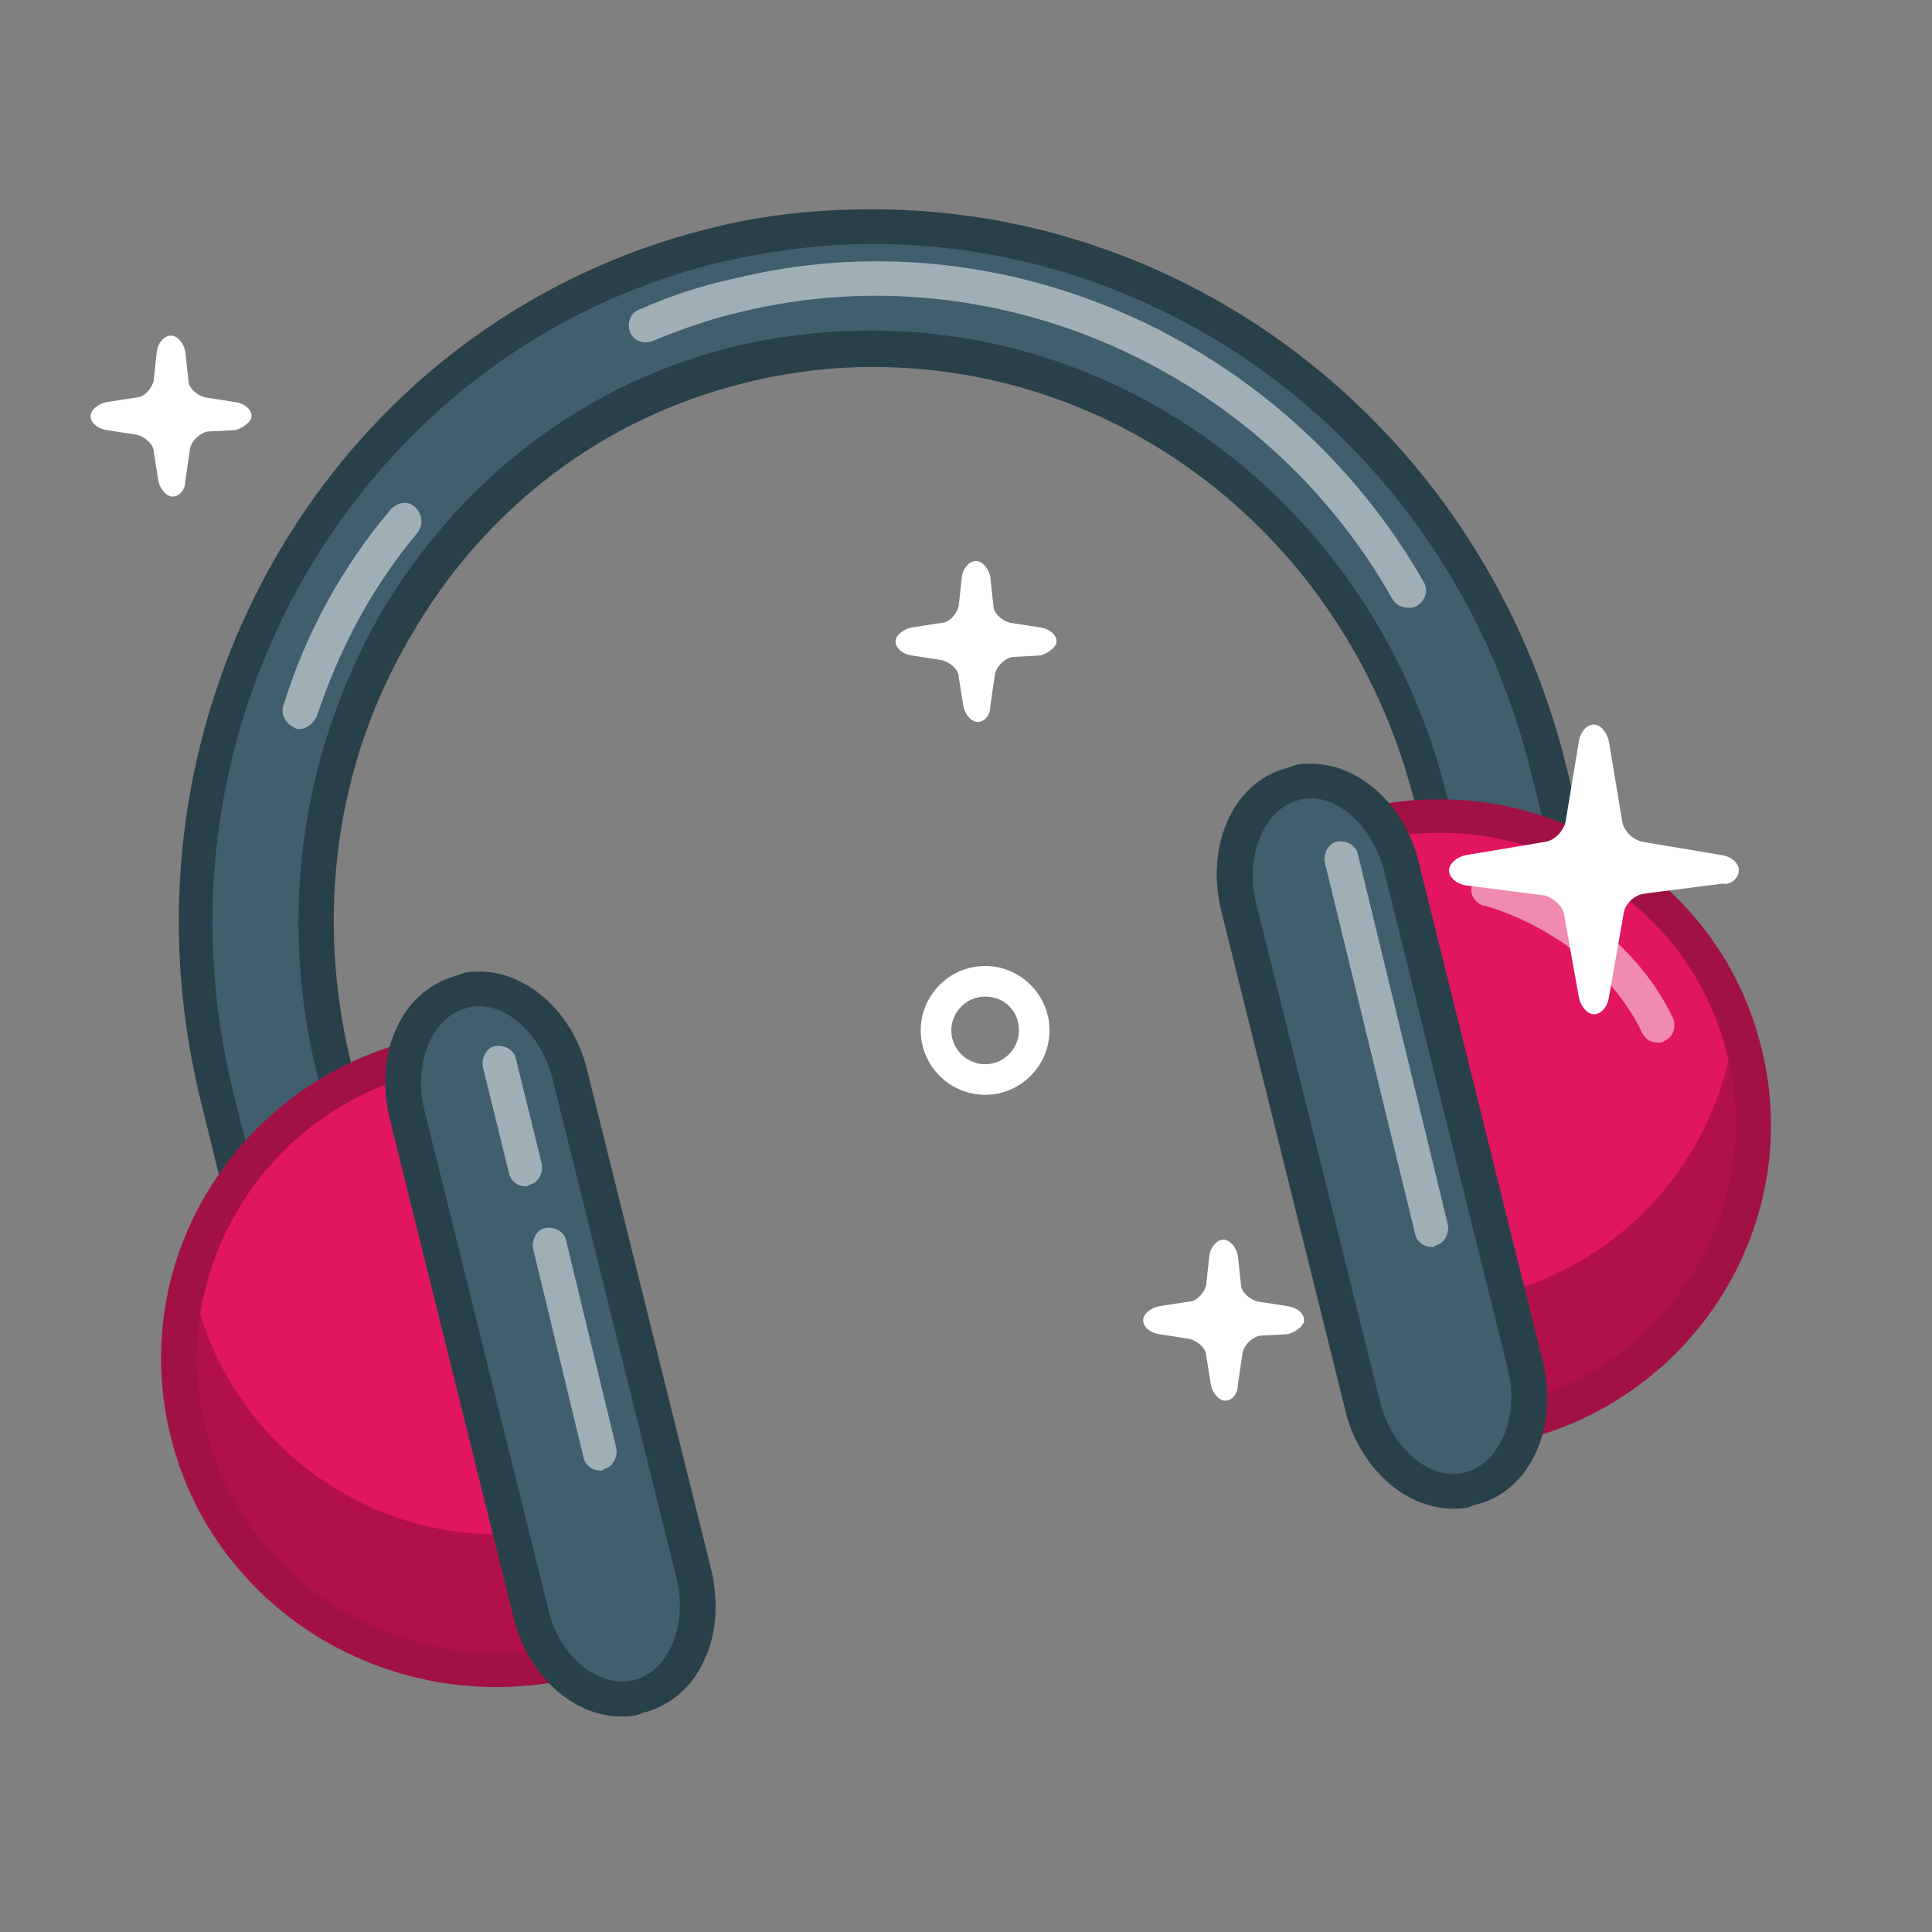 <svg width="120" height="120" viewBox="0 0 120 120" fill="none" xmlns="http://www.w3.org/2000/svg">
    <rect x="0" y="0" width="120" height="120" fill="#808080" stroke="none"/>
    <path
        d="M61.188 68C58.987 68 57.188 66.2 57.188 64C57.188 61.8 58.987 60 61.188 60C63.388 60 65.188 61.8 65.188 64C65.188 66.2 63.388 68 61.188 68ZM61.188 61.9C59.987 61.9 59.087 62.9 59.087 64C59.087 65.2 60.087 66.1 61.188 66.1C62.388 66.1 63.288 65.1 63.288 64C63.288 62.8 62.388 61.9 61.188 61.9Z"
        fill="white" />
    <path
        d="M65.625 39.844C65.625 39.459 65.233 39.075 64.645 38.978L62.782 38.69C62.292 38.594 61.703 38.113 61.703 37.632L61.507 35.805C61.409 35.325 61.017 34.844 60.625 34.844C60.233 34.844 59.841 35.228 59.743 35.805L59.547 37.632C59.449 38.113 58.958 38.69 58.468 38.69L56.605 38.978C56.115 39.075 55.625 39.459 55.625 39.844C55.625 40.228 56.017 40.613 56.605 40.709L58.468 40.998C58.958 41.094 59.547 41.575 59.547 42.055L59.841 43.882C59.939 44.363 60.331 44.844 60.723 44.844C61.115 44.844 61.507 44.459 61.507 43.882L61.801 41.863C61.9 41.382 62.39 40.901 62.88 40.805L64.645 40.709C65.233 40.517 65.625 40.132 65.625 39.844Z"
        fill="white" />
    <path
        d="M81 82C81 81.615 80.608 81.231 80.02 81.135L78.157 80.846C77.667 80.75 77.078 80.269 77.078 79.788L76.882 77.962C76.784 77.481 76.392 77 76 77C75.608 77 75.216 77.385 75.118 77.962L74.922 79.788C74.823 80.269 74.333 80.846 73.843 80.846L71.98 81.135C71.49 81.231 71 81.615 71 82C71 82.385 71.392 82.769 71.98 82.865L73.843 83.154C74.333 83.25 74.922 83.731 74.922 84.212L75.216 86.038C75.314 86.519 75.706 87 76.098 87C76.49 87 76.882 86.615 76.882 86.038L77.177 84.019C77.275 83.538 77.765 83.058 78.255 82.962L80.02 82.865C80.608 82.673 81 82.288 81 82Z"
        fill="white" />
    <path
        d="M99.505 60.992L92.296 62.822L89.175 50.124C84.333 30.648 65.179 18.488 46.456 23.116C27.733 27.742 16.326 47.327 21.169 66.911L24.289 79.608L17.08 81.438L13.959 68.74C8.041 45.175 21.814 21.394 44.627 15.798C67.331 10.203 90.574 24.73 96.385 48.188L99.505 60.992Z"
        fill="#415E6D" />
    <path opacity="0.5"
        d="M87.453 37.75C87.023 37.75 86.7 37.535 86.485 37.212C78.415 22.901 61.736 15.584 46.133 19.35C44.196 19.78 42.367 20.426 40.538 21.179C39.999 21.394 39.354 21.179 39.139 20.641C38.923 20.103 39.139 19.457 39.677 19.242C41.614 18.381 43.55 17.736 45.595 17.305C62.166 13.216 79.813 21.071 88.422 36.136C88.745 36.674 88.529 37.32 87.991 37.642C87.776 37.75 87.669 37.75 87.453 37.75Z"
        fill="white" />
    <path opacity="0.5"
        d="M18.586 45.283C18.479 45.283 18.371 45.283 18.263 45.175C17.725 44.96 17.402 44.315 17.618 43.777C19.017 39.257 21.276 35.168 24.289 31.617C24.72 31.187 25.365 31.079 25.796 31.51C26.226 31.94 26.334 32.586 25.903 33.124C23.106 36.459 21.061 40.333 19.662 44.53C19.447 44.96 19.017 45.283 18.586 45.283Z"
        fill="white" />
    <path
        d="M16.649 81.868C16.111 81.868 15.681 81.546 15.573 81.007L12.453 68.31C6.534 44.206 20.631 19.995 44.089 14.185C47.424 13.324 50.868 13.001 54.203 13.001C74.541 13.001 92.188 27.205 97.246 47.435L100.366 60.132C100.474 60.455 100.366 60.67 100.258 60.993C100.151 61.208 99.828 61.423 99.613 61.531L92.296 63.36C91.758 63.468 91.112 63.145 91.004 62.607L87.884 49.91C83.903 33.876 70.129 22.793 54.203 22.793C51.621 22.793 48.931 23.116 46.348 23.762C37.525 25.914 30.1 31.509 25.473 39.58C20.846 47.435 19.555 56.904 21.814 66.05L24.935 78.748C25.043 79.071 24.935 79.286 24.827 79.609C24.72 79.824 24.397 80.039 24.182 80.147L16.864 81.868C16.757 81.868 16.649 81.868 16.649 81.868ZM54.203 15.153C50.975 15.153 47.747 15.584 44.519 16.337C22.352 21.825 8.794 44.96 14.497 67.88L17.402 79.501L22.568 78.21L19.662 66.588C17.295 56.904 18.694 46.897 23.536 38.288C28.486 29.787 36.341 23.762 45.703 21.502C48.393 20.856 51.298 20.533 54.096 20.533C70.99 20.533 85.624 32.37 89.821 49.264L92.834 60.885L97.999 59.594L95.093 47.973C90.359 28.604 73.465 15.153 54.203 15.153Z"
        fill="#284049" />
    <path
        d="M35.588 103.174C25.15 105.757 14.712 99.408 12.13 88.97C9.547 78.533 15.896 68.095 26.334 65.512"
        fill="#E11560" />
    <path
        d="M12.129 80.578C12.129 80.471 12.129 80.255 12.022 80.148C11.376 82.946 11.376 85.959 12.129 88.972C14.712 99.409 25.15 105.65 35.587 103.175L33.65 95.105C23.966 96.504 14.604 90.37 12.129 80.578Z"
        fill="#B1104B" />
    <path
        d="M30.853 104.789C27.087 104.789 23.428 103.82 20.093 101.883C15.358 99.086 11.915 94.566 10.623 89.293C7.826 78.318 14.712 67.234 25.903 64.544C26.441 64.437 27.087 64.76 27.195 65.297C27.302 65.836 26.979 66.481 26.441 66.589C16.434 68.956 10.301 78.963 12.776 88.755C13.959 93.49 16.972 97.472 21.276 100.054C25.581 102.529 30.53 103.282 35.373 102.206C35.911 102.099 36.556 102.421 36.664 102.959C36.772 103.497 36.449 104.143 35.911 104.251C34.189 104.573 32.467 104.789 30.853 104.789Z"
        fill="#A21146" />
    <path
        d="M43.228 98.009C44.089 101.453 42.582 104.789 39.784 105.542C37.094 106.187 34.081 103.928 33.221 100.484L25.581 69.494C24.72 66.051 26.226 62.715 29.024 61.962C31.714 61.316 34.727 63.576 35.588 67.019L43.228 98.009Z"
        fill="#415E6D" />
    <path
        d="M38.6 106.618C35.587 106.618 32.789 104.035 31.929 100.592L24.181 69.386C23.751 67.449 23.858 65.512 24.611 63.898C25.365 62.177 26.764 60.993 28.485 60.562C28.916 60.347 29.346 60.347 29.776 60.347C32.789 60.347 35.587 62.93 36.448 66.373L44.196 97.579C44.626 99.516 44.518 101.452 43.765 103.067C43.012 104.788 41.613 105.972 39.891 106.402C39.461 106.618 39.031 106.618 38.6 106.618ZM29.776 62.499C29.561 62.499 29.238 62.499 29.023 62.607C28.055 62.822 27.194 63.575 26.656 64.759C26.118 65.943 26.01 67.449 26.333 68.848L34.081 100.054C34.726 102.851 37.201 104.896 39.353 104.358C40.322 104.143 41.183 103.389 41.721 102.206C42.259 101.022 42.366 99.516 42.044 98.117L34.296 66.911C33.65 64.436 31.713 62.499 29.776 62.499Z"
        fill="#284049" />
    <path
        d="M94.125 88.756C104.563 86.173 110.804 75.735 108.329 65.298C105.746 54.86 95.308 48.619 84.871 51.094"
        fill="#E11560" />
    <path
        d="M93.156 80.362L85.839 50.77C85.194 50.878 84.548 50.986 83.902 51.201L93.156 88.863C103.379 86.388 109.728 76.058 107.36 65.835C105.854 72.614 100.474 78.532 93.156 80.362Z"
        fill="#B1104B" />
    <path
        d="M94.125 89.4C93.587 89.4 93.156 89.078 93.049 88.54C92.941 88.001 93.264 87.356 93.802 87.248C103.702 84.881 109.727 75.089 107.253 65.404C106.069 60.67 103.056 56.796 98.859 54.321C94.663 51.846 89.713 51.093 84.978 52.276C84.44 52.384 83.795 52.061 83.687 51.523C83.579 50.985 83.902 50.34 84.44 50.232C89.82 48.941 95.308 49.802 100.043 52.599C104.778 55.397 108.113 59.809 109.405 65.082C112.095 75.842 105.423 86.818 94.34 89.508C94.34 89.4 94.232 89.4 94.125 89.4Z"
        fill="#A11146" />
    <path
        d="M84.978 87.679C85.839 91.123 88.745 93.382 91.542 92.737C94.232 92.091 95.847 88.648 94.986 85.204L87.346 54.214C86.485 50.771 83.579 48.511 80.782 49.157C78.092 49.802 76.478 53.246 77.338 56.689L84.978 87.679Z"
        fill="#415E6D" />
    <path
        d="M90.251 93.705C87.238 93.705 84.44 91.122 83.579 87.679L75.832 56.474C74.863 52.385 76.692 48.403 80.136 47.65C80.566 47.435 80.997 47.435 81.427 47.435C84.44 47.435 87.238 50.017 88.099 53.461L95.846 84.666C96.814 88.755 94.985 92.737 91.542 93.49C91.112 93.705 90.681 93.705 90.251 93.705ZM81.427 49.587C81.212 49.587 80.889 49.587 80.674 49.694C78.522 50.232 77.338 53.138 77.984 55.935L85.731 87.141C86.377 89.616 88.314 91.553 90.251 91.553C90.466 91.553 90.789 91.553 91.004 91.445C93.156 90.907 94.34 88.002 93.694 85.204L85.946 53.999C85.301 51.524 83.364 49.587 81.427 49.587Z"
        fill="#284049" />
    <path opacity="0.5"
        d="M37.309 91.338C36.771 91.338 36.341 91.015 36.233 90.477L33.113 77.565C33.005 77.026 33.328 76.381 33.866 76.273C34.404 76.166 35.05 76.489 35.157 77.026L38.278 89.939C38.385 90.477 38.062 91.123 37.524 91.23C37.417 91.338 37.417 91.338 37.309 91.338Z"
        fill="white" />
    <path opacity="0.5"
        d="M32.682 73.691C32.144 73.691 31.714 73.368 31.606 72.83L29.992 66.266C29.884 65.728 30.207 65.082 30.745 64.975C31.283 64.867 31.929 65.19 32.037 65.728L33.651 72.292C33.758 72.83 33.435 73.475 32.897 73.583C32.79 73.691 32.682 73.691 32.682 73.691Z"
        fill="white" />
    <path opacity="0.5"
        d="M88.96 77.456C88.422 77.456 87.991 77.133 87.884 76.595L82.288 53.568C82.181 53.029 82.503 52.384 83.041 52.276C83.579 52.169 84.225 52.491 84.333 53.029L89.928 76.057C90.036 76.595 89.713 77.241 89.175 77.348C89.067 77.456 89.067 77.456 88.96 77.456Z"
        fill="white" />
    <path opacity="0.5"
        d="M102.948 64.758C102.518 64.758 102.195 64.543 101.98 64.113C98.967 57.979 92.296 56.258 92.188 56.258C91.65 56.15 91.219 55.505 91.435 54.966C91.542 54.428 92.188 53.998 92.726 54.213C93.049 54.321 100.581 56.258 103.917 63.252C104.132 63.79 103.917 64.436 103.379 64.651C103.271 64.758 103.164 64.758 102.948 64.758Z"
        fill="white" />
    <path
        d="M108 54.052C108 53.636 107.586 53.22 106.966 53.116L102 52.284C101.483 52.18 100.862 51.659 100.759 51.035L99.931 46.041C99.828 45.521 99.414 45 99 45C98.586 45 98.172 45.417 98.069 46.041L97.241 51.035C97.138 51.555 96.621 52.18 96 52.284L91.034 53.116C90.517 53.22 90 53.636 90 54.052C90 54.469 90.414 54.885 91.034 54.989L95.897 55.613C96.414 55.717 97.034 56.237 97.138 56.758L98.069 61.96C98.172 62.48 98.586 63 99 63C99.414 63 99.828 62.584 99.931 61.96L100.862 56.654C100.966 56.133 101.483 55.613 102.103 55.509L106.966 54.885C107.586 54.989 108 54.469 108 54.052Z"
        fill="white" />
    <path
        d="M15.625 25.844C15.625 25.459 15.233 25.075 14.645 24.978L12.782 24.69C12.292 24.594 11.703 24.113 11.703 23.632L11.507 21.805C11.409 21.325 11.017 20.844 10.625 20.844C10.233 20.844 9.841 21.228 9.743 21.805L9.547 23.632C9.449 24.113 8.958 24.69 8.468 24.69L6.605 24.978C6.115 25.075 5.625 25.459 5.625 25.844C5.625 26.228 6.017 26.613 6.605 26.709L8.468 26.998C8.958 27.094 9.547 27.575 9.547 28.055L9.841 29.882C9.939 30.363 10.331 30.844 10.723 30.844C11.115 30.844 11.507 30.459 11.507 29.882L11.802 27.863C11.899 27.382 12.39 26.901 12.88 26.805L14.645 26.709C15.233 26.517 15.625 26.132 15.625 25.844Z"
        fill="white" />
</svg>
